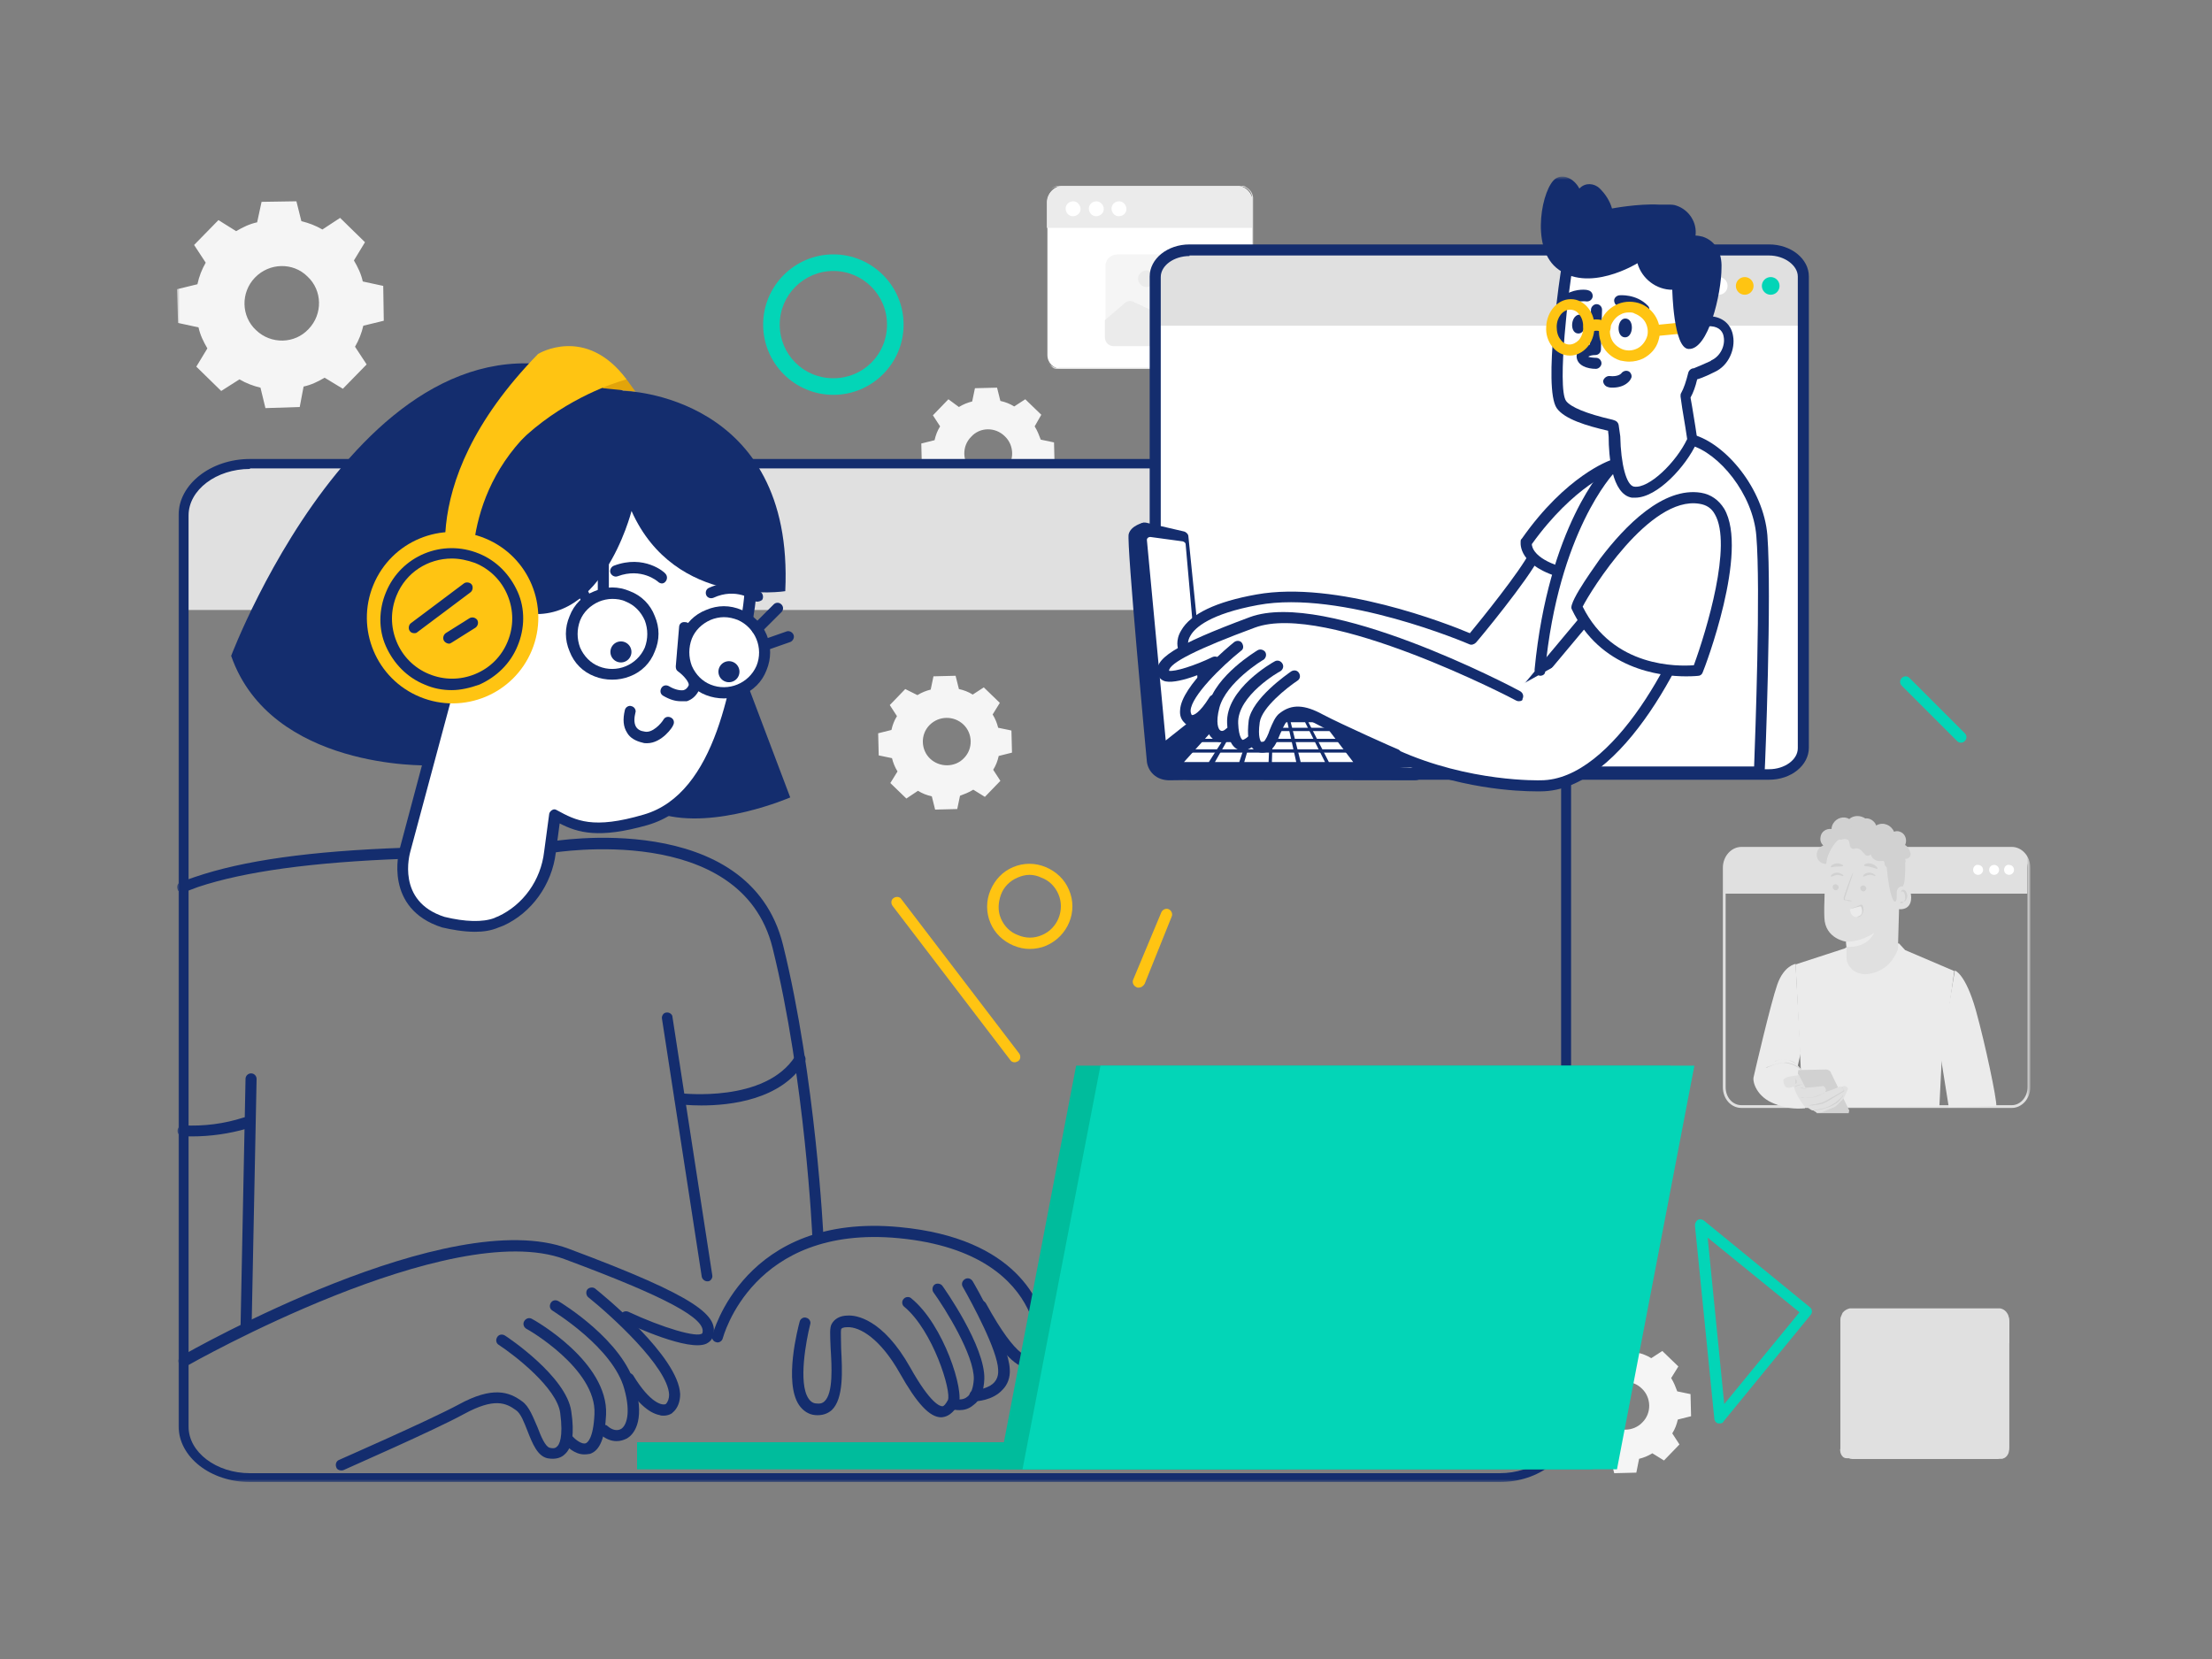 <svg viewBox="0 0 400 300" fill="none" xmlns="http://www.w3.org/2000/svg"><rect x="0" y="0" width="400" height="300" fill="#808080" stroke="none"/><mask id="a" style="mask-type:alpha" maskUnits="userSpaceOnUse" x="32" y="32" width="336" height="236"><path d="M367.1 32H32v236h335.1V32Z" fill="#fff"/></mask><g mask="url(#a)"><path fill-rule="evenodd" clip-rule="evenodd" d="m180.3 70.1-4 .1-.5 2.4c-.8.2-1.6.5-2.4 1l-1.9-1.4-2.8 2.9 1.3 2c-.5.8-.8 1.6-1 2.5l-2.4.6.1 4.1 2.4.5c.2.8.5 1.6 1 2.4l-1.3 2.1 2.9 2.8 2-1.3c.8.5 1.6.8 2.5 1l.6 2.4 4-.1.5-2.4c.8-.2 1.6-.5 2.4-1l2.1 1.3 2.8-2.9-1.3-2c.5-.8.8-1.6 1-2.5l2.4-.6-.1-4-2.4-.5c-.3-.8-.6-1.6-1.1-2.4l1.2-2.1-2.9-2.8-2 1.3c-.8-.5-1.6-.8-2.5-1l-.6-2.4Zm-4.596 14.997c1.7 1.7 4.5 1.6 6.1-.1 1.7-1.7 1.6-4.5-.1-6.1-1.7-1.7-4.5-1.7-6.1.1-1.7 1.7-1.6 4.5.1 6.1ZM163.7 124.6l-2.8 2.9 1.3 2c-.5.8-.8 1.6-1 2.5l-2.4.6.1 4 2.4.5c.2.8.5 1.6 1 2.4l-1.3 2.1 2.9 2.8 2.1-1.4c.8.5 1.6.8 2.5 1l.6 2.4 4-.1.5-2.4c.8-.3 1.6-.6 2.4-1.1l2.1 1.3 2.8-2.9-1.3-2c.5-.8.8-1.6 1-2.5l2.4-.6-.1-4-2.4-.5c-.2-.8-.5-1.6-1-2.4l1.3-2.1-2.9-2.8-2 1.3c-.8-.5-1.6-.8-2.5-1l-.6-2.4-4 .1-.5 2.4c-.8.2-1.6.5-2.4 1l-2.2-1.1Zm4.504 12.602c1.7 1.6 4.5 1.6 6.1-.1 1.7-1.7 1.6-4.5-.1-6.1-1.7-1.6-4.4-1.6-6.1.1-1.7 1.7-1.6 4.5.1 6.1ZM281.8 256.5l2.4.5c.2.8.5 1.6 1 2.4l-1.3 2.1 2.9 2.8 2-1.3c.8.5 1.6.8 2.5 1l.6 2.4 4-.1.5-2.5c.8-.2 1.6-.5 2.4-1l2.1 1.3 2.8-2.9-1.3-2c.5-.8.8-1.6 1-2.5l2.4-.6-.1-4-2.4-.5c-.3-.8-.6-1.6-1.1-2.4l1.3-2.1-2.9-2.8-2 1.3c-.8-.5-1.6-.8-2.5-1l-.6-2.4-4 .1-.5 2.4c-.8.3-1.6.6-2.4 1.1l-2-1.3-2.8 2.9 1.3 2c-.5.8-.8 1.6-1 2.5l-2.4.6.1 4Zm9.104.804c1.7 1.7 4.5 1.6 6.1-.1 1.7-1.7 1.6-4.5-.1-6.1-1.7-1.7-4.5-1.6-6.1.1-1.7 1.7-1.6 4.5.1 6.1ZM65.7 58.9l3.7-.9-.1-6.3-3.7-.8c-.3-1.4-.9-2.6-1.6-3.8l2-3.3-4.5-4.4-3.2 2.1c-1.2-.7-2.5-1.2-3.8-1.5l-.9-3.6-6.3.1-.8 3.7c-1.4.3-2.6.9-3.8 1.6l-3.2-2-4.4 4.5 2.1 3.2c-.7 1.2-1.2 2.5-1.5 3.9l-3.7.9.2 6.1 3.7.8c.3 1.4.9 2.6 1.6 3.8l-2 3.3 4.5 4.4 3.3-2.1c1.2.7 2.5 1.2 3.8 1.5l.9 3.7 6.2-.2.7-3.7c1.4-.3 2.6-.9 3.8-1.6l3.3 2 4.3-4.4-2.1-3.2c.7-1.2 1.2-2.5 1.5-3.8Zm-19.4.8c2.7 2.6 7 2.5 9.5-.2 2.6-2.7 2.5-7-.2-9.5-2.6-2.6-6.9-2.5-9.5.2-2.6 2.7-2.5 7 .2 9.5Z" fill="#F5F5F5"/><path fill-rule="evenodd" clip-rule="evenodd" d="M333 239v22.8c0 1.1.9 2 2 2h26.3c1.1 0 2-.9 2-2V239c0-1.3-1-2.3-2.3-2.3h-25.7c-1.2 0-2.3 1-2.3 2.3Z" fill="#fff"/><path fill-rule="evenodd" clip-rule="evenodd" d="M333 239v3.9h30.3V239c0-1.3-1-2.3-2.3-2.3h-25.7c-1.2 0-2.3 1-2.3 2.3Z" fill="#EBEBEB"/><path fill-rule="evenodd" clip-rule="evenodd" d="M336.9 239c-.6 0-1.1.5-1.1 1.1 0 .6.5 1.1 1.1 1.1.6 0 1.1-.5 1.1-1.1 0-.6-.5-1.1-1.1-1.1ZM340.3 239c-.6 0-1.1.5-1.1 1.1 0 .6.5 1.1 1.1 1.1.6 0 1.1-.5 1.1-1.1 0-.6-.5-1.1-1.1-1.1ZM343.7 239c-.6 0-1.1.5-1.1 1.1 0 .6.5 1.1 1.1 1.1.6 0 1.1-.5 1.1-1.1 0-.6-.5-1.1-1.1-1.1Z" fill="#fff"/><path fill-rule="evenodd" clip-rule="evenodd" d="M338.6 248.299v10.1c0 1.3 1.1 2.4 2.4 2.4h14.4c1.3 0 2.4-1.1 2.4-2.4v-10.1c0-1.3-1.1-2.4-2.4-2.4H341c-1.3 0-2.4 1-2.4 2.4Z" fill="#EBEBEB"/><path fill-rule="evenodd" clip-rule="evenodd" d="M347.1 250.2c-.1-.1-.3-.1-.4-.1-.4 0-.7.3-.7.7v4.4c0 .2 0 .3.1.4.2.4.7.5 1 .3l2-1.1 2-1.1.3-.3c.2-.4 0-.8-.3-1l-2-1.1-2-1.1Z" fill="#fff"/><path fill-rule="evenodd" clip-rule="evenodd" d="M332.795 262v-23.2c0-.2 0-.5.1-.7.1-.2.2-.5.3-.7.3-.4.8-.7 1.3-.8h27.2c.6.1 1.1.5 1.4 1.1.04.06.06.13.08.19.03.14.06.27.12.41-.03-.07-.02-.035-.007 0l.007.02v23.88c0 .5-.2.9-.5 1.2-.2.2-.4.3-.7.4h-.3l-.19-.1h-27.51c-.2 0-.4 0-.6-.1-.4-.2-.6-.6-.7-1 0-.067-.011-.134-.022-.2-.022-.134-.044-.267.022-.4Zm30.5-23.7c0-.075.02-.048.03-.015.01.032.01.07-.03.015Zm0 .02c.01.024.016.036 0-.02v.02Z" fill="#E0E0E0"/><path fill-rule="evenodd" clip-rule="evenodd" d="M189.405 36.6c-.1-1.6 1.3-3 2.9-3h31.2c1.7 0 3 1.3 3 3v27.6c0 1.4-1.1 2.5-2.5 2.5h-32.1c-1.4 0-2.5-1.1-2.5-2.5V36.6Z" fill="#fff"/><path fill-rule="evenodd" clip-rule="evenodd" d="M189.3 41.2v-4.6c0-1.6 1.4-3 3-3h31.2c1.7 0 3 1.3 3 3v4.6h-37.2Z" fill="#EBEBEB"/><path fill-rule="evenodd" clip-rule="evenodd" d="M194.1 36.4c-.8 0-1.4.6-1.4 1.3 0 .8.6 1.4 1.3 1.4.8 0 1.4-.6 1.4-1.3 0-.7-.6-1.4-1.3-1.4ZM198.3 36.4c-.8 0-1.4.6-1.4 1.3 0 .8.6 1.4 1.3 1.4.8 0 1.4-.6 1.4-1.3 0-.7-.6-1.4-1.3-1.4ZM202.4 36.4c-.8 0-1.4.6-1.4 1.3 0 .8.6 1.4 1.3 1.4.8 0 1.4-.6 1.4-1.3 0-.7-.6-1.4-1.3-1.4Z" fill="#fff"/><path fill-rule="evenodd" clip-rule="evenodd" d="M225 66.8h-.1c.9-.2 1.6-1 1.5-1.9V35.6c-.1-1-.9-1.7-1.8-1.9-.064 0-.137-.01-.214-.02-.166-.024-.35-.049-.486.02h-32.7c-.49.08-.91.3-1.21.59.36-.38.8-.6 1.31-.69h33.4c.2 0 .5.1.7.3.7.4 1.1 1 1.2 1.8v29.1c0 1-.7 1.8-1.6 2Zm-35.24-.95c-.11-.13-.2-.28-.27-.45.08.16.17.31.27.45Zm34.77.93-.23-.08H191c-.2 0-.5-.1-.7-.3-.21-.16-.39-.34-.54-.55.12.15.27.27.44.35l.6.3c.063 0 .136.01.213.02.167.023.35.048.487-.02h32.6c.23.17.36.24.43.28Zm0 0 .07.02s-.02 0-.07-.02Z" fill="#E0E0E0"/><path fill-rule="evenodd" clip-rule="evenodd" d="M199.903 48.3v12c0 1.2 1 2.2 2.2 2.2h12.1c1.2 0 2.2-1 2.2-2.2V48.2c0-1.2-1-2.2-2.2-2.2h-12.1c-1.3 0-2.3 1-2.2 2.3Z" fill="#F5F5F5"/><path fill-rule="evenodd" clip-rule="evenodd" d="M199.8 57.9V61c0 .9.7 1.6 1.6 1.6h13.3c.9 0 1.6-.7 1.6-1.6v-5l-3.8-3.6c-.4-.4-1.1-.4-1.5.1l-3 3.5-3-1.4c-.5-.3-1.2-.2-1.6.2l-3.6 3.1ZM207.3 48.9c-.8 0-1.5.7-1.5 1.5s.7 1.5 1.5 1.5 1.5-.7 1.5-1.5-.7-1.5-1.5-1.5Z" fill="#EBEBEB"/><path d="M363.8 200.1c1.7 0 3.1-1.6 3.1-3.5v-39.7c0-1.9-1.4-3.5-3.1-3.5h-48.9c-1.7 0-3.1 1.6-3.1 3.5v39.7c0 2 1.4 3.5 3.1 3.5h48.9Z" stroke="#E0E0E0" stroke-width=".5"/><path fill-rule="evenodd" clip-rule="evenodd" d="M366.6 156.2c0-1.6-1.3-2.8-2.8-2.8H315c-1.8 0-3.3 1.5-3.3 3.3v4.9h54.9v-5.4Z" fill="#E0E0E0"/><path fill-rule="evenodd" clip-rule="evenodd" d="M363.3 158.197c.5 0 .9-.4.9-.9s-.4-.9-.9-.9c-.5-.1-.9.4-.9.9s.4.9.9.9ZM360.6 156.4c-.5 0-.9.4-.9.9s.4.9.9.9.9-.4.9-.9-.4-.9-.9-.9ZM357.7 158.204c.5 0 .9-.4.9-.9s-.4-.9-.9-.9c-.4-.1-.9.3-.9.9 0 .5.4.9.9.9Z" fill="#fff"/><path fill-rule="evenodd" clip-rule="evenodd" d="m324.7 174.4 1 20.1s0 5.4-.1 5.7l25.1-.1.4-8 2.3-16.5-8.9-3.8-1.1-1.2-8.4-.1-1.4 1-8.9 2.9Z" fill="#EBEBEB"/><path fill-rule="evenodd" clip-rule="evenodd" d="M321.401 178c-1.2 3.4-4.1 15.9-4.3 16.8-.2.9.6 3.6 3.8 4.8 1.7.7 3.6 1 5.5.8v-6.3l-1.3-1.4.5-2.2-.9-16.2s-2.1.3-3.3 3.7Z" fill="#EBEBEB"/><path fill-rule="evenodd" clip-rule="evenodd" d="M322.5 192.205c.3-.1.6-.1.9 0 1 .2 1.9.7 2.6 1.5.2.3.3.5.4.8-.2-.3-.3-.61-.5-.81a5.1 5.1 0 0 0-2.6-1.4c-.263-.088-.527-.09-.8-.09Zm3.9 2.3c0 .1.1.19.1.3v-.1c0-.1 0-.1-.1-.2Zm-7-1.5c.2-.1.5-.2.9-.31.4-.19.9-.3 1.3-.4.3 0 .5-.1.8-.1.03 0 .06 0 .08.01-.29 0-.49.1-.78.1-.5.1-.9.2-1.3.4-.3.1-.6.2-.9.4a.35.35 0 0 0-.25-.04c.04-.01.09-.03.15-.06Zm-.227.082c.023-.007.048-.015.077-.022-.033.013-.058.018-.077.022Zm0 0-.023.008c.007-.003.014-.006.023-.008ZM321.6 191.695c.26-.05.54-.07.83-.07-.27 0-.54.03-.83.07Zm-.26.07c.08-.04.15-.07.26-.07-.09.03-.18.05-.26.07Zm0 0c-.07.04-.15.09-.24.13h-.2s.18-.05.44-.13Zm1.96-.07c-.29-.04-.59-.07-.87-.07.28 0 .56.02.87.07Zm1.5.7c-.5-.3-1-.6-1.5-.7.6.1 1.1.3 1.5.7Zm.4.4a7.33 7.33 0 0 1-.4-.4l.4.4Zm0 0s.1.01.1.1c0 0-.04-.03-.1-.1Z" fill="#D1D1D1"/><path fill-rule="evenodd" clip-rule="evenodd" d="m325.1 194.1 3.4 7.2h5.8l.1-.5-3.4-7c-.1-.2-.5-.4-.8-.4l-5 .1-.1.6Z" fill="#D1D1D1"/><path fill-rule="evenodd" clip-rule="evenodd" d="M329.497 196.4c-.4.1-3 .3-3 .3l-1-1.9-.2-.4c-.192.048-.458.084-.75.124-.93.127-2.126.291-2.05.976.1.8.4 1.3 1.1 1.2.38-.09.67-.19.96-.28-.08.05-.13.27.04.78.4.9.9 1.8 1.5 2.6.3.4.4.4.6.4.2 0 .8.6 1.1.6h.1c.6.5 1.3.5 1.9.2 1.1-.5 2-.8 2.1-.9.1-.1 1.3-1.2 1.5-1.5.3-.6.6-1.2.8-1.8-.1 0-.1-.1-.1-.1-.3-.4-.8-.4-1.1-.1 0 0-.2-.3-.8.1-.7.3-1.5.6-2.2.8.1-.1.2-.3.2-.5l-.028-.056c-.107-.223-.306-.636-.672-.544Z" fill="#E0E0E0"/><path fill-rule="evenodd" clip-rule="evenodd" d="M329.4 197.9c-1 .5-2 .7-3.1.6.56 0 1.03-.01 1.5-.1.5-.1 1-.3 1.5-.5l.6-.3s0 .1-.1.1-.3.1-.4.2Zm-3.1.6c-.2-.1-.3-.1-.5-.1h-.2s.3.1.6.1h.1ZM326.8 196.799h-.6c-.3-.1-.6-.2-.6-.1.4.2.8.2 1.2.1ZM325.2 196.3c.5-.2.9-.2.9-.2-.3 0-.6 0-.9.1-.3.1-.6.2-.9.4 0 0 .4-.1.9-.3ZM324.7 195.5v.4c0 .1-.1.1-.1.1h.1l.1-.1c.1-.1.1-.3.1-.5-.2-.1-.2-.3-.3-.5 0 0 .1.3.1.6ZM330.8 198.7c1.1-.6 2-1.1 2.6-1.5 0-.2-.1-.4-.3-.5-.1 0-.1-.1-.2-.1h.1c.1 0 .2.1.2.1.1.2.3.4.3.6-.6.4-1.6 1-2.6 1.6-.2.1-.5.3-.7.4-.2.1-.5.2-.7.3-.4.1-.8.2-1.2.2-.4.1-.7.1-.9.1h-.3l.3-.1c.2 0 .4-.1.8-.1l1.2-.3c.3-.1.5-.2.7-.3.2-.1.5-.3.7-.4ZM333.1 198.3l-.5.5c-.2.2-.5.4-.7.6-.3.2-.7.4-1 .6-.7.3-1.4.5-2.1.6l-.7.1-.1.1h.2c.2 0 .4-.1.7-.1.7-.1 1.4-.4 2.1-.6.4-.2.7-.4 1.1-.6.3-.2.5-.4.7-.7.2-.2.3-.4.4-.5.1-.1.1-.1.1-.2-.1 0-.1.1-.2.2Z" fill="#D1D1D1"/><path fill-rule="evenodd" clip-rule="evenodd" d="M361 200c.1-1.2-2-11.2-3.7-17.3-1.9-6.7-3.8-7.2-3.8-7.2l-2.6 15.3 1.5 9.4 8.6-.2Z" fill="#EBEBEB"/><path fill-rule="evenodd" clip-rule="evenodd" d="M329.703 152.902c-.9.3-1.4 1.3-1.1 2.2.3.8 1 1.2 1.8 1.1l8.4-5.4c.5-.4.7-1.2.3-1.9-.4-.6-1.1-1-1.8-.9-.9-.6-2.1-.6-2.9.1-1-.6-2.3-.2-2.9.8-.2.3-.3.7-.3 1-1-.1-1.9.5-2 1.5-.1.6.1 1.1.5 1.5Z" fill="#D1D1D1"/><path fill-rule="evenodd" clip-rule="evenodd" d="M333.904 173.1c0 .9.4 1.6 1 2.2.8.7 2 1 3.1.8 2.8-.5 4.3-2.2 5.2-4.4l.4-14.2c.3-4-1.8-7.5-5.9-7.7h-.4c-3.8.1-6.9 3-7.1 6.8-.2 3.5-.4 7.3-.3 9.3.1 3.9 4 4.4 4 4.4v2.8Z" fill="#E0E0E0"/><path fill-rule="evenodd" clip-rule="evenodd" d="M333.9 171.2c3.9.3 5-2.5 5-2.5-1.5 1-3.3 1.6-5.1 1.6l.1.9Z" fill="#EBEBEB"/><path fill-rule="evenodd" clip-rule="evenodd" d="M331.9 161c.3 0 .5-.2.6-.5 0-.3-.2-.5-.5-.6-.4 0-.6.2-.6.5s.2.5.5.6ZM332.201 158.2c.6 0 1 .3 1.1.2.1-.1 0-.2-.2-.3-.3-.2-.6-.3-.9-.3-.3 0-.6.1-.9.3-.2.2-.3.3-.2.4.1.1.5-.2 1.1-.3ZM336.9 161.2c.3 0 .5-.2.6-.5 0-.3-.2-.5-.5-.6-.3 0-.6.2-.6.5s.2.5.5.6ZM338 158.2c.6-.1 1 .3 1.1.2.1-.1 0-.2-.2-.3-.3-.2-.6-.3-.9-.3-.3 0-.6.1-.9.3-.1.2-.2.3-.2.4.1.1.5-.2 1.1-.3ZM333.4 162.6c0 .1.1.2.3.2h.3c.2.2.5.2.9.1-.3-.1-.6-.1-1-.2-.2 0-.3 0-.3-.1 0-.2 0-.3.1-.5.1-.4.3-.8.4-1.2.6-1.7 1-3 1-3.1-.1 0-.6 1.3-1.2 3l-.4 1.2c-.1.2-.1.4-.1.6ZM338.304 156.795c.6.1 1.1.41 1.2.3 0-.09 0-.2-.2-.4s-.5-.4-.9-.5c-.3-.1-.6-.1-1 0-.2.1-.4.21-.3.31 0 .2.6.09 1.2.29ZM332.199 156.696c.5 0 1 0 1.1-.1 0-.1 0-.2-.3-.3-.6-.3-1.3-.2-1.8.2-.1.1-.2.2-.1.3.1.1.6-.1 1.1-.1Z" fill="#D1D1D1"/><path fill-rule="evenodd" clip-rule="evenodd" d="M344.402 159.295c.2-2 .2-4.4-.3-5.8-.4-1.2-1.1-2-2.3-2.9-1.9-1.4-4.6-1.4-6.3-1.2-1.7.2-5.2 2.3-5 5.4 0 0 1-2.5 2.1-3 1.4-.7 2.1.8 3.4.4 1.4-.4 2.7-1.1 4.1-.1 1.5 1.1.8 1.9 1 3.7.5 7 1.8 9 2.1 5.7 0-.4 1-.7 1.2-2.2Z" fill="#D1D1D1"/><path fill-rule="evenodd" clip-rule="evenodd" d="M342.9 164.297c0 .1 2.7.7 2.7-2 0-1.5-.8-1.9-1.5-2-.6-.1-1.1.4-1.1 1 0 1.1-.1 2.9-.1 3Z" fill="#E0E0E0"/><path fill-rule="evenodd" clip-rule="evenodd" d="M343.801 161.4s-.1 0 0-.2c0-.1.1-.1.1-.2.1-.1.2-.1.3-.1.2 0 .4.2.5.4.1.2.2.5.2.7 0 .48-.28.96-.66 1.09.2-.22.33-.5.26-.79 0-.2 0-.5-.1-.7 0-.2-.2-.3-.3-.4-.1 0-.2 0-.3.1v.1Zm-.2 1.81c.01 0 .04.03.1.09h.3c.08-.06.17-.13.24-.21-.01 0-.03.01-.04.01-.1 0-.3 0-.4-.1-.09.13-.15.18-.2.21Zm0 0c-.05.02-.06-.01 0-.01v.01ZM335.1 153.501c.2 0 .4-.1.6-.1.4 0 .7.2.9.4.2.3.5.5.7.8.3.2.7.2 1-.1.2.8 1 1.3 1.8 1.2.2 0 .5-.1.6.1.1.2.1.4.1.5.1.4.5.7 1 .6.4-.1.8-.2 1.1-.5.3.3.8.4 1.2.2.4-.3.6-.8.4-1.3.5.1 1.1-.4 1-1-.2-.7-.5-1.2-1-1.5.4-.8.1-1.9-.7-2.3-.4-.2-.8-.3-1.3-.1-.5-1.2-1.9-1.8-3.1-1.2-.3.1-.5.3-.7.5-.7-1.1-2.1-1.5-3.2-.8-.5.3-.9.8-1.1 1.4-.8-.3-1.6 0-2 .7-.1.1-.1.3-.1.5.1.3.5.4.8.3.3-.1.6-.1 1 0 .3.2.3.6.4.9 0 .3.2.8.6.8Z" fill="#D1D1D1"/><path fill-rule="evenodd" clip-rule="evenodd" d="M336.3 165.7c-.4.2-.8.2-1.1 0-.5-.3-.6-.8-.7-1.3.7-.3 1.4-.6 2.1-.7.2.4.3.8.3 1.1-.1.4-.3.7-.6.9Z" fill="#EBEBEB"/><path fill-rule="evenodd" clip-rule="evenodd" d="M336.3 165.6c-.2.1-.5.2-.7.2h.2c.2.1.4 0 .6-.1.2-.2.4-.4.5-.7.1-.3.1-.7 0-1 0-.1-.1-.2-.1-.3 0-.1-.1-.1-.2-.1h-.1l-.5.2-.8.3c-.2.1-.5.2-.7.3.2-.1.5-.1.7-.2l.8-.2.4-.1h.1c0 .1.1.1.1.2.1.3.2.6.1.9 0 .2-.2.5-.4.6Z" fill="#D1D1D1"/><path fill-rule="evenodd" clip-rule="evenodd" d="m254.198 101.2-.1-4c-1.9-.1-3.5-1.6-3.6-3.5-.1-2 1.5-3.7 3.5-3.8l-.1-4c-4.2.1-7.6 3.6-7.5 7.8.1 4.2 3.5 7.6 7.8 7.5Z" fill="#455A64"/><path fill-rule="evenodd" clip-rule="evenodd" d="M43.5 83.4C37.7 83.4 33 88.2 33 94v16.3h249.3V92.5c0-5-4-9.1-9-9.1H43.5Z" fill="#E0E0E0"/><path fill-rule="evenodd" clip-rule="evenodd" d="M271.8 93.4c-1.66 0-3 1.34-3 3s1.34 3 3 3 3-1.34 3-3-1.34-3-3-3Z" fill="#03D5B7"/><path fill-rule="evenodd" clip-rule="evenodd" d="M262.7 93.4c-1.66 0-3 1.34-3 3s1.34 3 3 3 3-1.34 3-3-1.34-3-3-3Z" fill="#FFC412"/><path fill-rule="evenodd" clip-rule="evenodd" d="M253.5 93.4c1.6 0 3 1.3 3 3 0 1.6-1.3 3-3 3-1.6 0-3-1.3-3-3s1.4-3 3-3Z" fill="#fff"/><path fill-rule="evenodd" clip-rule="evenodd" d="m206.997 177.898 4.9-12.2c.2-.5-.1-1.1-.6-1.3-.5-.2-1.1.1-1.3.6l-5.1 12.2c-.2.5.1 1.1.6 1.3.1.1.3.1.4.1.4 0 .8-.2 1.1-.7ZM189.2 171c3.9-1.7 5.8-6.2 4.1-10.1-.8-1.9-2.3-3.3-4.2-4.1-1.9-.8-4-.8-5.9 0-1.9.8-3.3 2.3-4.1 4.2-.8 1.9-.8 4 0 5.9.8 1.9 2.3 3.3 4.2 4.1 1 .4 1.9.6 2.9.6s2.1-.2 3-.6Zm-5.203-12.3c-1.4.6-2.5 1.7-3 3.1-.5 1.4-.6 2.9 0 4.3s1.7 2.5 3.1 3c1.4.6 2.9.6 4.3 0 2.9-1.2 4.2-4.6 3-7.4-.6-1.4-1.7-2.5-3.1-3-.6-.3-1.4-.5-2.1-.5-.8 0-1.5.2-2.2.5ZM184.095 191.896c.5-.3.5-1 .2-1.4l-21.3-27.9c-.3-.5-1-.5-1.4-.2-.5.3-.5 1-.2 1.4l21.3 27.9c.2.3.5.4.8.4.2 0 .4-.1.6-.2Z" fill="#FFC412"/><path fill-rule="evenodd" clip-rule="evenodd" d="M33.799 246.998c.5-.3 47.6-27 68.3-19.3 18.3 6.8 25.8 10.8 24.9 13.4-.8.9-7.2-1-13.4-3.9-.5-.2-1.1 0-1.3.5-.2.5 0 1.1.5 1.3 1.9.9 11.7 5.4 14.9 4 .8-.4 1.1-.9 1.2-1.3 1.2-3.7-2.5-7.1-26.1-15.9-21.6-8.1-68 18.3-70 19.4-.5.3-.7.9-.4 1.4.2.3.6.5.9.5.2 0 .4-.1.5-.1Z" fill="#142D6E"/><path fill-rule="evenodd" clip-rule="evenodd" d="M106.395 234.596c4 3.2 14.4 12.6 14.6 17.6 0 .7-.2 1.3-.6 1.7-.6.3-2.8-.1-5.9-5.2-.3-.4-.9-.6-1.4-.3-.4.3-.6.9-.3 1.4 2.2 3.6 4.4 5.7 6.5 6.1.2.1.5.1.7.1.9 0 1.5-.4 1.6-.5 0-.1.1-.1.1-.1.9-.8 1.3-2 1.3-3.3-.3-6.8-13.9-17.9-15.4-19.1-.4-.3-1.1-.2-1.4.2-.3.4-.2 1.1.2 1.4Z" fill="#142D6E"/><path fill-rule="evenodd" clip-rule="evenodd" d="M112.301 258.401c-.7.4-1.6.2-2.4-.5-.4-.4-1-.3-1.4.1-.4.4-.3 1 .1 1.4.9.8 1.9 1.2 2.9 1.2.7 0 1.3-.2 1.9-.5 1-.6 3.3-2.8 1.5-9.4-2.2-8.3-13.4-15.1-13.9-15.4-.5-.3-1.1-.2-1.4.3-.3.5-.2 1.1.3 1.4.1.1 11 6.7 13 14.2 1.2 4.3.4 6.6-.6 7.2Z" fill="#142D6E"/><path fill-rule="evenodd" clip-rule="evenodd" d="M106.699 262.899c1.8-.6 2.7-2.9 2.9-7.1.4-9.5-12.8-17-13.4-17.3-.5-.3-1.1-.1-1.4.4-.3.5-.1 1.1.4 1.4.1 0 12.7 7.2 12.3 15.4-.2 4.5-1.3 5.2-1.6 5.3-.6.2-1.7-.5-2.4-1.3-.4-.4-1-.5-1.4-.1-.4.4-.5 1-.1 1.4.4.5 1.9 2 3.6 2 .3 0 .6 0 1.1-.1Z" fill="#142D6E"/><path fill-rule="evenodd" clip-rule="evenodd" d="M100.703 261.601c-.2.2-.5.4-1.3.2s-1.6-2.1-2.2-3.7c-.8-1.8-1.5-3.8-2.8-4.7-2.3-1.7-5.3-2.8-11.5.6-5.4 2.9-21.4 9.9-21.6 10-.5.2-.7.8-.5 1.3.1.4.5.6.9.6.1 0 .3 0 .5-.1.6-.3 16.2-7.1 21.7-10.1s7.6-2 9.4-.7c.9.6 1.5 2.3 2.1 3.8.9 2.3 1.8 4.5 3.6 4.9 1.6.3 2.6-.2 3.1-.7 1.4-1.2 1.8-3.8 1.2-7.8-.9-6.3-11.5-13.4-12-13.7-.5-.3-1.1-.2-1.4.3-.3.5-.2 1.1.3 1.4 2.9 1.9 10.5 7.8 11.1 12.3.6 4.5-.2 5.8-.6 6.1ZM33.005 161.4c.1 0 .2 0 .4-.1l2.4-.9c8.4-2.8 20.7-4.5 37.3-5.1.6 0 1-.4 1-1s-.4-1-1-1c-17.1.6-29.1 2.3-37.9 5.3-.9.3-1.7.6-2.5.9-.6.2-.8.8-.6 1.3.1.4.49.6.9.6ZM45.5 239.9l.9-44.8c0-.5-.4-1-1-1-.5 0-1 .4-1 1l-.9 44.8c0 .5.4 1 1 1s1-.4 1-1Z" fill="#142D6E"/><path fill-rule="evenodd" clip-rule="evenodd" d="M44.6 204.098c.6-.2.9-.7.7-1.3-.2-.6-.8-.9-1.3-.7-3.4 1.1-7.1 1.6-10.9 1.4-.5 0-1 .4-1 1 0 .5.4 1 1 1h1.6c3.4 0 6.8-.5 9.9-1.4ZM148.904 223.702c0-.3-1.4-28.9-7.3-52.8-6.1-24.8-41.7-18.8-42.1-18.7-.5.1-.9.7-.8 1.2.1.5.7.9 1.2.8.3 0 34.1-5.7 39.8 17.2 5.9 23.8 7.2 52.1 7.2 52.4 0 .6.5 1 1 1 .6 0 1.1-.5 1-1.1Z" fill="#142D6E"/><path fill-rule="evenodd" clip-rule="evenodd" d="M128.004 231.704c.5 0 .9-.6.8-1.1l-7.2-46.7c0-.5-.6-.9-1.1-.8-.5 0-.9.6-.8 1.1l7.2 46.7c.1.4.5.8 1 .8h.1ZM162.697 221.901c-28.2-2.7-33.8 19.4-33.9 19.6-.2.5.2 1.1.7 1.2.5.2 1.1-.2 1.2-.7.1-.2 5.3-20.6 31.8-18.1 14.7 1.4 20.8 7.7 23.3 12.7 2.1 4.2 1.9 7.9 1.5 8.7-1 .4-3.3.8-9-9.6-.3-.5-.9-.7-1.4-.4-.5.3-.7.9-.4 1.4 4.7 8.6 7.6 10.8 9.9 10.8.7 0 1.3-.2 2-.5 1.5-.8 1.3-4.5.9-6.4-.9-5-5.4-16.7-26.6-18.7Z" fill="#142D6E"/><path fill-rule="evenodd" clip-rule="evenodd" d="M145.804 238.295c-.5-.2-1.1.2-1.2.7-.3 1.1-2.9 11-.1 15.1.7 1 1.7 1.7 2.9 1.8 1.2.1 2.2-.2 3-.9 2.2-2.1 1.9-7.2 1.7-11.2 0-1.3-.1-3 0-3.4 0-.2.4-.4 1.1-.4 2.3-.1 6 2.1 9.5 8.3 3.1 5.5 5.4 8 7.5 8 1.8-.1 2.6-1.7 3.1-2.2 1.2-2.5-2.7-14.6-8.5-19.3-.4-.4-1.1-.3-1.4.1-.4.4-.3 1.1.1 1.4 5.2 4.3 8.6 15.3 7.9 16.9-.4.7-.7 1.1-1 1.1-.4 0-2.1-.4-5.8-7-5-8.9-9.9-9.5-11.3-9.4-1.4 0-2.4.6-2.9 1.5-.4.7-.3 1.9-.2 4.4.2 3.2.5 8.1-1.1 9.6-.2.2-.6.5-1.4.4-.6 0-1.1-.3-1.5-.9-1.9-2.8-.4-10.6.3-13.4.2-.5-.2-1.1-.7-1.2Z" fill="#142D6E"/><path fill-rule="evenodd" clip-rule="evenodd" d="M170.396 232.496c-.3-.4-1-.5-1.4-.2-.4.3-.5 1-.2 1.4 2.1 2.9 7.4 11.4 7.3 15.7-.1 1.6-.5 2.7-1.2 3.2-.8.7-2 .4-2 .4-.5-.2-1.1.2-1.2.7-.1.5.2 1.1.7 1.2 0 0 .5.1 1.1.1.8 0 1.7-.2 2.5-.9 1.3-.9 1.9-2.5 2-4.7.2-5.9-7.3-16.5-7.6-16.9Z" fill="#142D6E"/><path fill-rule="evenodd" clip-rule="evenodd" d="M180.499 247.699c.1 1.4-.5 2.5-1.9 3.1-1.1.5-2.3.6-2.3.6-.6 0-1 .4-1 1s.5 1 1 1c.2 0 3.2-.1 5-2.1.9-.9 1.4-2.2 1.3-3.7-.2-4.7-6.4-15.4-6.7-15.9-.3-.5-.9-.7-1.4-.4-.5.3-.7.9-.4 1.4 1.7 3 6.3 11.5 6.4 15ZM145.5 192.101c.3-.5.2-1.1-.3-1.4-.5-.3-1.1-.2-1.4.3-5.4 8.5-20.5 6.7-20.7 6.7-.5 0-1 .4-1.1.9 0 .5.4 1 .9 1.1.2 0 1.7.2 3.9.2 5.3 0 14.4-1 18.7-7.8Z" fill="#142D6E"/><path fill-rule="evenodd" clip-rule="evenodd" d="M284.1 257.9V93.1c0-5.6-5.8-10.1-12.9-10.1h-226c-7.1 0-12.9 4.6-12.9 10.1v164.8c0 5.6 5.8 10.1 12.9 10.1h226c7.1 0 12.9-4.5 12.9-10.1ZM271.2 84.7h-226v.1c-6.1 0-11.1 3.8-11.1 8.4V258c0 4.6 5 8.4 11.1 8.4h226c6.1 0 11.1-3.8 11.1-8.4V93.1c0-4.6-5-8.4-11.1-8.4Z" fill="#142D6E"/><path fill-rule="evenodd" clip-rule="evenodd" d="M115.2 265.7h117.5v-4.9H115.2v4.9Z" fill="#00BC9C"/><path fill-rule="evenodd" clip-rule="evenodd" d="m288 265.7 14.1-73H194.6l-14 73H288Z" fill="#00BC9C"/><path fill-rule="evenodd" clip-rule="evenodd" d="m292.4 265.7 14-73H199l-14.1 73h107.5Z" fill="#03D5B7"/><path fill-rule="evenodd" clip-rule="evenodd" d="m81.397 122.795-8.2 30.9s-3 9.8 6.8 12.9c3.6.9 7.2 1.2 9.7.2.2-.1.5-.2.7-.3 4.9-2.2 8.2-7 8.9-12.4l.9-6.7c3.7 1.9 7 3.6 16.5.9 14.3-4.2 16.9-26 18.7-38.7 1.8-12.7-4.3-26-27.4-29-23.2-3-29.3 26.4-29.3 26.4-2.9.7-4.2 4.1-4.2 4.1-3.7 7.7 6.9 11.7 6.9 11.7Z" fill="#fff"/><path fill-rule="evenodd" clip-rule="evenodd" d="M90.204 167.699c.3-.1.5-.201.8-.301 5.1-2.3 8.8-7.399 9.5-13.199l.7-5.301c3.3 1.7 7.1 2.801 15.9.301 14.4-4.2 17.4-25.401 19.2-38.101l.2-1.3c1-7.1-.5-13.5-4.3-18.5-4.7-6.2-12.8-10.1-24-11.6-21.9-2.9-29.2 22.3-30.3 26.6-3 1-4.3 4.3-4.3 4.4-1 2.2-1.1 4.3-.3 6.3 1.4 3.5 5.3 5.6 7 6.4l-8 30c-.2.6-2.9 10.901 7.6 14.301 1.7.4 3.9.799 6 .799 1.5 0 2.9-.199 4.3-.799Zm-14.707-56.294c-.8 1.7-.9 3.3-.3 4.8 1.5 3.6 6.6 5.6 6.7 5.7.5.2.7.7.6 1.2l-8.3 30.9c-.1.4-2.6 9 6.2 11.8 3.7.9 6.9 1 9 .2.2-.1.4-.2.7-.3 4.5-2.1 7.7-6.5 8.3-11.7l.9-6.7c0-.3.2-.6.5-.8.3-.2.6-.2.9 0 3.5 1.9 6.5 3.5 15.7.8 13.2-3.8 16.1-24.3 17.8-36.5l.2-1.4c.9-6.6-.4-12.4-3.9-17-4.4-5.8-12-9.4-22.6-10.8-21.9-2.8-28.1 25.4-28.1 25.7-.1.4-.4.7-.8.7-2.3.5-3.5 3.4-3.5 3.4Z" fill="#142D6E"/><path fill-rule="evenodd" clip-rule="evenodd" d="M119.5 147.2c9.8 2.9 23.4-3 23.4-3l-9-23.8c-.99 20.4-14.14 26.78-14.4 26.8ZM112.7 70.702c-43.6-24.3-70.9 47.9-70.9 47.9 7.2 20.6 35.6 19.8 35.6 19.8l3.1-15.8c-11.4-8.7-5.3-13.1-1.4-14.6 1.4-.5 3.4-.1 3.4-.1.5 10.4 3.2 13.1 7 12.5 4.1-.6 3.4-10 3.4-10 15.6 4.7 21.3-18 21.3-18 7.9 17.7 27.8 14.5 27.8 14.5 1.7-35.5-29.1-36.3-29.3-36.2Z" fill="#142D6E"/><path fill-rule="evenodd" clip-rule="evenodd" d="M67.514 105.786c-3.263 7.913.509 16.975 8.423 20.237 7.914 3.262 16.975-.509 20.237-8.423 3.262-7.914-.509-16.975-8.423-20.237-7.914-3.263-16.975.509-20.237 8.423Z" fill="#FFC412"/><path fill-rule="evenodd" clip-rule="evenodd" d="M124.192 115.243a7.302 7.302 0 0 0 3.967 9.531 7.301 7.301 0 0 0 9.531-3.967 7.302 7.302 0 0 0-3.967-9.531 7.302 7.302 0 0 0-9.531 3.967Z" fill="#fff"/><path fill-rule="evenodd" clip-rule="evenodd" d="M134.105 125.705c2.09-.8 3.7-2.4 4.5-4.5 1.8-4.31-.2-9.11-4.5-10.91-2.11-.9-4.31-.9-6.41 0-2.09.8-3.7 2.41-4.5 4.5-.9 2.11-.9 4.31 0 6.41.8 2.1 2.41 3.7 4.5 4.5 1 .39 2.11.59 3.21.59 1.09 0 2.19-.2 3.2-.59ZM128.5 112.1c-1.6.7-2.8 1.9-3.4 3.4-.6 1.6-.6 3.3 0 4.9.7 1.6 1.9 2.8 3.4 3.4 3.2 1.3 6.9-.2 8.3-3.4 1.3-3.2-.2-6.9-3.4-8.3-.8-.3-1.6-.5-2.5-.5-.8 0-1.7.2-2.4.5Z" fill="#142D6E"/><path fill-rule="evenodd" clip-rule="evenodd" d="M130.253 120.386a1.899 1.899 0 1 0 3.127 2.159 1.899 1.899 0 0 0-.484-2.643 1.899 1.899 0 0 0-2.643.484ZM139.197 117.397l3.7-1.3c.5-.2.8-.8.6-1.3-.2-.5-.8-.8-1.3-.6l-3.7 1.3c-.5.2-.8.8-.6 1.3.1.4.5.7.9.7.1 0 .2-.1.4-.1ZM137.6 114.4l3.7-3.7c.4-.4.4-1 0-1.4-.4-.4-1-.4-1.4 0l-3.7 3.7c-.4.4-.4 1 0 1.4.2.2.4.3.7.3.3 0 .5-.1.7-.3Z" fill="#142D6E"/><path fill-rule="evenodd" clip-rule="evenodd" d="M103.969 111.85a7.302 7.302 0 0 0 3.967 9.531 7.302 7.302 0 0 0 9.531-3.967 7.302 7.302 0 0 0-3.967-9.531 7.302 7.302 0 0 0-9.531 3.967Z" fill="#fff"/><path fill-rule="evenodd" clip-rule="evenodd" d="M107.505 122.305c1 .4 2.1.6 3.2.6s2.2-.2 3.2-.6c2.1-.8 3.7-2.4 4.5-4.5.9-2.1.9-4.3 0-6.4-.8-2.1-2.4-3.7-4.5-4.5-2.1-.9-4.3-.9-6.4 0-2.1.8-3.7 2.4-4.5 4.5-.9 2.1-.9 4.3 0 6.4.8 2.1 2.4 3.7 4.5 4.5Zm.795-13.505c-1.6.7-2.8 1.9-3.4 3.4-.6 1.6-.6 3.3 0 4.9.7 1.6 1.9 2.8 3.4 3.4 3.2 1.3 6.9-.2 8.3-3.4.6-1.6.6-3.3 0-4.9-.7-1.6-1.9-2.8-3.4-3.4-.8-.4-1.7-.5-2.5-.5s-1.7.2-2.4.5Z" fill="#142D6E"/><path fill-rule="evenodd" clip-rule="evenodd" d="M110.721 116.81a1.899 1.899 0 0 0 .484 2.643 1.899 1.899 0 1 0 2.159-3.127 1.9 1.9 0 0 0-2.643.484ZM106.201 108.702c.4-.2.6-.8.4-1.3l-1.8-3.5c-.2-.4-.8-.6-1.3-.4-.4.2-.6.8-.4 1.3l1.8 3.5c.2.4.5.6.9.6.2 0 .3 0 .4-.2ZM110.1 107.3v-5.2c0-.5-.4-1-1-1s-1 .4-1 1v5.2c0 .5.4 1 1 1 .5 0 1-.4 1-1Z" fill="#142D6E"/><path fill-rule="evenodd" clip-rule="evenodd" d="M120.5 124.9c2.2 1.3 4 1.2 4.9-.5.9-1.7-2.2-3.9-2.2-3.9l.6-7.1-3.3 11.5Z" fill="#fff"/><path fill-rule="evenodd" clip-rule="evenodd" d="M123.601 124.805c-.6.1-1.6-.1-2.6-.7-.5-.3-1.1-.2-1.4.3-.3.5-.2 1.1.3 1.4 1.2.7 2.2 1 3.2 1h1.1c.9-.3 1.6-.9 2.1-1.8 1-1.9-1-4-2-4.8l.5-6.6c.1-.6-.3-1.1-.9-1.1-.6-.1-1.1.3-1.1.9l-.6 7.1c0 .4.1.7.4.9 1 .7 2.2 2.1 1.9 2.6-.2.4-.5.7-.9.8ZM120.397 105.104c.3-.4.3-1-.1-1.4-.1-.2-3.8-3.5-9.3-1.4-.5.2-.8.8-.6 1.3.2.5.8.8 1.3.6 4.3-1.6 7.2.9 7.3 1 .2.2.5.3.7.3.2 0 .5-.1.7-.4ZM137.803 108.501c.3-.4.2-1.1-.2-1.4-.2-.1-4.1-3.2-9.4-.8-.5.2-.7.8-.5 1.3.2.5.8.7 1.3.5 4.1-1.9 7.2.4 7.3.5.2.1.4.2.6.2.3 0 .6-.1.9-.3ZM113.396 132.498c.5.9 1.5 1.5 2.8 1.8.3.1.5.1.8.1 2.7 0 4.7-3 4.7-3.2.3-.5.2-1.1-.3-1.4-.5-.3-1.1-.2-1.4.3-.4.7-2 2.5-3.4 2.2-.8-.1-1.3-.4-1.6-.9-.4-.7-.3-1.7-.1-2.5.2-.5-.2-1.1-.7-1.2-.5-.2-1.1.2-1.2.7-.4 1.7-.3 3 .4 4.1Z" fill="#142D6E"/><path fill-rule="evenodd" clip-rule="evenodd" d="m113.3 68.6-4.3-.7v2.3l5.9.6-1.6-2.2Z" fill="#E2A40A"/><path fill-rule="evenodd" clip-rule="evenodd" d="M97.303 64.003c-24 24.6-15.3 43.3-15.3 43.3 1.2-31.1 31.3-38.7 31.3-38.7-7.4-9.9-16-4.6-16-4.6Z" fill="#FFC412"/><path fill-rule="evenodd" clip-rule="evenodd" d="M95.4 78.4s-5 .6-5.3 1c-.3.4-9.2 21-9.2 21l-.9 8.9 5.8-1.3s-3.4-16.5 9.6-29.6Z" fill="#FFC412"/><path fill-rule="evenodd" clip-rule="evenodd" d="M86.697 123.796c3.1-1.4 5.6-3.8 6.9-7 1.3-3.1 1.4-6.7 0-9.8-1.4-3.1-3.8-5.6-7-6.9-6.6-2.7-14.1.4-16.8 7-1.3 3.1-1.4 6.7 0 9.8 1.4 3.1 3.8 5.6 7 6.9 1.6.7 3.2 1 4.9 1 1.6 0 3.3-.4 5-1ZM71.705 107.7c-1.1 2.7-1.1 5.6 0 8.3 1.1 2.7 3.2 4.8 5.9 5.9 2.7 1.1 5.6 1.1 8.3 0 2.7-1.1 4.8-3.2 5.9-5.9 1.1-2.7 1.1-5.6 0-8.3-1.1-2.7-3.2-4.8-5.9-5.9-1.41-.5-2.8-.8-4.2-.8-4.3 0-8.3 2.5-10 6.7Z" fill="#142D6E"/><path fill-rule="evenodd" clip-rule="evenodd" d="m75.495 114.296 9.6-7.2c.4-.3.5-1 .2-1.4-.3-.4-1-.5-1.4-.2l-9.6 7.2c-.4.3-.5 1-.2 1.4.2.3.5.4.8.4.2 0 .4 0 .6-.2ZM81.695 116.195l4.3-2.7c.4-.3.6-.9.3-1.4-.3-.4-.9-.6-1.4-.3l-4.3 2.7c-.4.3-.6.9-.3 1.4.2.3.6.5.9.5.2 0 .3-.1.5-.2Z" fill="#142D6E"/><path fill-rule="evenodd" clip-rule="evenodd" d="M163.4 58.7c0-7-5.7-12.7-12.7-12.7-7 0-12.7 5.7-12.7 12.7 0 7 5.7 12.7 12.7 12.7 7 0 12.7-5.7 12.7-12.7Zm-22.4 0c0 5.4 4.3 9.7 9.7 9.7 5.4 0 9.7-4.3 9.7-9.7 0-5.4-4.4-9.7-9.7-9.7-5.3 0-9.7 4.3-9.7 9.7ZM355.3 134c.4-.4.4-1 0-1.4l-10-10c-.4-.4-1-.4-1.4 0-.4.4-.4 1 0 1.4l10 10c.2.2.4.3.7.3.3 0 .5-.1.7-.3ZM311.7 257.001l15.7-19.2c.4-.4.3-1.1-.1-1.4l-19.2-15.7c-.3-.2-.7-.3-1.1-.1-.3.2-.5.6-.5 1l3.5 34.9c0 .4.3.8.7.9h.3c.3 0 .6-.1.7-.4Zm.1-3.101 13.6-16.6-16.6-13.5 3 30.1Z" fill="#03D5B7"/><path fill-rule="evenodd" clip-rule="evenodd" d="M326.2 134.3V57.6H208.9v76.8c0 3.2 2.6 5.9 5.9 5.9h105.4c3.3 0 6-2.7 6-6Z" fill="#fff"/><path fill-rule="evenodd" clip-rule="evenodd" d="M214.3 45c-3 0-5.5 2.4-5.5 5.5v8.4h116.8v-9.2c.1-2.6-2-4.7-4.6-4.7H214.3Z" fill="#E0E0E0"/><path fill-rule="evenodd" clip-rule="evenodd" d="M320.2 50.1c-.88 0-1.6.72-1.6 1.6 0 .88.72 1.6 1.6 1.6.88 0 1.6-.72 1.6-1.6 0-.88-.72-1.6-1.6-1.6Z" fill="#03D5B7"/><path fill-rule="evenodd" clip-rule="evenodd" d="M315.5 50.1c-.88 0-1.6.72-1.6 1.6 0 .88.72 1.6 1.6 1.6.88 0 1.6-.72 1.6-1.6 0-.88-.72-1.6-1.6-1.6Z" fill="#FFC412"/><path fill-rule="evenodd" clip-rule="evenodd" d="M310.8 50.1c.9 0 1.6.7 1.6 1.6 0 .9-.7 1.6-1.6 1.6-.9 0-1.6-.7-1.6-1.6 0-.8.7-1.5 1.6-1.6Z" fill="#fff"/><path fill-rule="evenodd" clip-rule="evenodd" d="M327.1 135.2V50c0-3.2-3.2-5.8-7.2-5.8H215.1c-4 0-7.2 2.6-7.2 5.8v85.2c0 3.2 3.2 5.8 7.2 5.8h104.8c4 0 7.2-2.6 7.2-5.8Zm-112 3.9h104.8c2.8 0 5.2-1.7 5.2-3.8V50c0-2-2.4-3.8-5.2-3.8H215.1v.1c-2.8 0-5.2 1.7-5.2 3.8v85.2c0 2 2.4 3.8 5.2 3.8Z" fill="#142D6E"/><path fill-rule="evenodd" clip-rule="evenodd" d="M204.099 96.6c-.4 1.6 3.2 40.2 3.3 41.2.2 1.5 1.5 3.4 4.3 3.3 2.4-.1 35.8 0 44.2 0 1.1 0 1.8-.9 1.9-2.1l-41.3-2.4-9.7-42.1s-2.3.5-2.7 2.1Z" fill="#142D6E"/><path fill-rule="evenodd" clip-rule="evenodd" d="m218.2 129.605-3.3-32.6c0-.4-.4-.8-.8-.9l-6.9-1.6c-.6-.1-1.3.3-1.4.9v.4l3.6 41.6c.1.7.6 1.2 1.3 1.2l47.2.2-9.1-9-30.6-.2Z" fill="#142D6E"/><path fill-rule="evenodd" clip-rule="evenodd" d="m244.7 137.8-5.5-7.2h-2.6l3.7 7.2h4.4ZM210.8 133.9l6.3-5-2.7-30.5c0-.2-.2-.4-.5-.5l-5.9-.8c-.3 0-.6.2-.6.5v.1l3.4 36.2ZM218.6 137.8l4.6-7.2h-2.6l-6.5 7.2h4.5ZM224.1 137.8l2.4-7.2h-2.7l-4.1 7.2h4.4ZM229.4 137.8l.3-7.2h-2.6l-2.1 7.2h4.4ZM234.4 137.8l-1.6-7.2h-2.6l-.2 7.2h4.4ZM239.6 137.8l-3.6-7.2h-2.6l1.8 7.2h4.4Z" fill="#fff"/><path fill-rule="evenodd" clip-rule="evenodd" d="M245.2 131.9c0-.2-.1-.3-.3-.3H218c-.2 0-.3.1-.3.3 0 .2.1.3.3.3h26.9c.2 0 .3-.1.3-.3ZM244.5 133.9c0-.2-.1-.3-.3-.3h-26.9c-.2 0-.3.1-.3.3 0 .2.1.3.3.3h26.9c.2 0 .3-.1.3-.3ZM244.6 135.8c0-.2-.1-.3-.3-.3h-28.7c-.2 0-.3.1-.3.3 0 .2.1.3.3.3h28.7c.1 0 .3-.1.3-.3Z" fill="#142D6E"/><path fill-rule="evenodd" clip-rule="evenodd" d="m238.4 108.2-8.7-.2-10.5 2.5-5.4 5.3 5.7 7 8.5 6.2 5.9-2.6 13.1 8.1 9 2.9 30.8-7.1 20.8-28.7-1.1-20.6-14.8 3.5-13.9 16.3-11.6 14.8-8.3-3.6-19.5-3.8Z" fill="#fff"/><path fill-rule="evenodd" clip-rule="evenodd" d="M318.2 139.6s1.3-32 .5-42.8c-.6-8-7.2-15.8-12.6-17.3l-18.7 60.1h30.8Z" fill="#fff"/><path fill-rule="evenodd" clip-rule="evenodd" d="M286.4 139.601c0 .6.4 1 1 1h30.8c.5 0 1-.4.9-.9.1-1.3 1.3-32.2.5-42.9-.7-8.5-7.6-16.6-13.4-18.2-.5-.1-1.1.2-1.2.7-.1.5.2 1.1.7 1.2 5.1 1.4 11.3 8.8 11.9 16.4.8 9.5-.2 36.3-.4 41.7h-29.8c-.6 0-1 .4-1 1Z" fill="#142D6E"/><path fill-rule="evenodd" clip-rule="evenodd" d="M301.804 41.702c-4.8-3.1-11.8-3-15.9.8-1 .9-1.9 3-2.4 5.7-.5 2.2-3.1 21.9-1.1 24.9 1.4 2.1 7.3 3.4 9.3 3.9.1.7.2 1.4.2 2 0 .3 0 9.5 3.3 10 3.4.5 8.7-5.1 10.7-9.4.1-.2-.6-4.3-1.2-8 .5-1 1-2.4 1.4-4 .4 0 3.1-1.2 3.5-1.4 3.8-1.6 4.3-7.9-.3-8.2-.8 0-1.4 0-2.1.5.1-3.8-.2-7.3-1.1-9.3-.7-1.4-1.6-2.7-2.8-3.7-.4-1.3-.9-2.6-1.5-3.8Z" fill="#fff"/><path fill-rule="evenodd" clip-rule="evenodd" d="M290.9 79.096c0 3.1.5 10.3 4.2 10.9h.6c4 0 9.2-5.7 11.1-9.9.2-.4.2-.4-.8-6.5l-.3-1.7c.5-.9.9-2 1.2-3.3 1.1-.3 2.7-1.1 3.1-1.3 2.7-1.2 3.8-4.3 3.4-6.5-.3-2.1-1.9-3.5-4.1-3.6h-1.1c0-3.6-.4-6.6-1.2-8.3-.6-1.5-1.6-2.8-2.8-3.9-.4-1.3-.9-2.5-1.5-3.7-.1-.2-.2-.3-.4-.4-5.4-3.5-12.8-3.1-17.1.9-1.4 1.4-2.3 4.2-2.8 6.3-.2 1.1-3.4 22-.9 25.7 1.4 2 5.4 3.2 9.3 4.1 0 .4.1.8.1 1.2Zm16.095-19.699c-.3-.2-.5-.5-.5-.9.1-3.9-.3-7.2-1-8.9-.6-1.3-1.4-2.4-2.5-3.4-.1-.1-.2-.3-.3-.5-.4-1.2-.8-2.3-1.3-3.4-5-2.7-11.3-2.4-14.8.9-.8.8-1.6 2.7-2.2 5.2-.6 2.7-2.9 21.7-1.2 24.1.8 1.1 3.6 2.3 8.4 3.4l.3.1c.4.1.7.4.8.8.1.8.2 1.4.3 2.1.1 5 1.1 8.9 2.5 9.1 2.7.4 7.6-4.4 9.6-8.6-.1-.7-.5-3.3-.9-5.6l-.3-2.1c0-.2 0-.5.1-.6.5-.9.9-2.1 1.3-3.7.1-.4.5-.8 1-.8.3-.1 2.6-1.1 3-1.3 0 0 .1 0 .1-.1 1.8-.8 2.6-2.8 2.3-4.3-.1-.8-.7-1.8-2.3-1.9-.7 0-1 0-1.4.3-.3.2-.7.2-1 .1Z" fill="#142D6E"/><path fill-rule="evenodd" clip-rule="evenodd" d="M293.805 61c1.6.1 1.8-3.4.1-3.4-1.5 0-1.7 3.3-.1 3.4ZM285.299 60.302c1.6.2 1.9-3.2.5-3.4-1.7-.2-2.1 3.2-.5 3.4ZM294.9 68.495c.3-.4.1-1-.3-1.3-.5-.3-1.1-.1-1.4.3 0 0-.5.7-2.2.5-.5 0-1 .4-1.1.9 0 .5.4 1 .9 1.1.3.1.5.1.8.1 2.3 0 3.2-1.3 3.3-1.6Z" fill="#142D6E"/><path fill-rule="evenodd" clip-rule="evenodd" d="M288.496 63.1s-2.4.1-2.3 1.3c.1 1.2 2.5 1.2 2.5 1.2v-9.7l-.2 7.2Z" fill="#fff"/><path fill-rule="evenodd" clip-rule="evenodd" d="M285.1 64.5c.1 1.6 1.9 2.2 3.5 2.2.5 0 1-.5 1-1s-.4-1-1-1c-.5 0-1.2-.1-1.4-.2.3-.2.8-.3 1.3-.3.6 0 1-.5 1-1l.2-7.2c0-.5-.4-1-1-1-.5 0-1 .5-1 1l-.2 6.3c-.6.1-1.4.4-1.9.9-.4.3-.5.8-.5 1.3ZM297.904 56.696c.4-.4.5-1 .1-1.4-2.1-2.2-5.1-1.9-5.2-1.9-.6.1-1 .6-.9 1.1.1.6.6 1 1.1.9.1 0 2.2-.2 3.5 1.3.2.2.4.3.7.3.3 0 .5-.1.7-.3ZM284.195 54.996c1.2-.7 2.6-.5 2.6-.5.6.1 1.1-.3 1.2-.8.1-.6-.3-1.1-.8-1.2-.1-.1-2.1-.4-4 .7-.4.3-.6.9-.3 1.4.2.3.6.5.9.5.2 0 .4-.1.4-.1Z" fill="#142D6E"/><path fill-rule="evenodd" clip-rule="evenodd" d="M297.199 64.796c1.3-.7 2.3-1.8 2.7-3.2.9-2.8-.7-5.9-3.6-6.8-1.4-.4-2.9-.3-4.2.4-1.3.7-2.3 1.8-2.7 3.2-.9 2.8.7 5.9 3.6 6.8.5.1 1.1.2 1.6.2.9 0 1.8-.2 2.6-.6Zm-1.104-1.797c.8-.4 1.4-1.2 1.7-2 .3-.8.2-1.8-.2-2.6s-1.2-1.4-2-1.7c-.3-.2-.6-.2-1-.2-.6 0-1.1.1-1.6.4-.8.4-1.4 1.2-1.7 2-.3.8-.2 1.8.2 2.6s1.2 1.4 2 1.7c.9.3 1.8.2 2.6-.2ZM287.005 62.8c.8-.9 1.3-2.2 1.3-3.5.1-1.3-.3-2.6-1.1-3.6s-1.9-1.6-3.1-1.6h-.1c-2.3 0-4.3 2.2-4.4 5-.1 1.3.3 2.6 1.1 3.6s1.9 1.6 3.2 1.6c1.2 0 2.3-.6 3.1-1.5Zm-5.505-3.7c0 .9.2 1.7.7 2.3.4.6 1 .9 1.6.9.6 0 1.2-.3 1.7-.8.5-.6.8-1.4.8-2.3 0-.9-.2-1.7-.7-2.3-.4-.6-1-.9-1.7-.9-1.3 0-2.4 1.4-2.4 3.1Z" fill="#FFC412"/><path fill-rule="evenodd" clip-rule="evenodd" d="M305.405 60.2c.6-.1 1-.6.9-1.1-.1-.6-.5-.9-1.1-.9l-6.1.6c-.6.1-1 .6-.9 1.1.1.5.5.9 1 .9l6.2-.6ZM291.101 59.799c.3-.5.2-1.1-.3-1.4-.7-.5-2.4-1.1-4-.1-.5.3-.6.9-.3 1.4.3.5.9.6 1.4.3.9-.5 1.8.1 1.9.1.1.1.3.2.5.2.3 0 .6-.1.8-.5Z" fill="#FFC412"/><path fill-rule="evenodd" clip-rule="evenodd" d="M301.602 37h-1.6c-3.8-.2-8.5.7-8.5.7-.4-1.4-1.2-2.6-2.2-3.6-1-1-2.6-1.1-3.6-.1l-.1.1c-1-1.9-3-2.7-4.3-1.8-2.4 1.6-4.6 12.1.1 16.1 5.7 4.8 14.7-.8 14.7-.8.8 2.8 3.4 4.8 6.3 4.8 0 0 .2 10.5 2.9 10.7 3.6.3 6-10 6-14.7.1-2.6-1-4.8-3.4-5.6-.4-.1-.9-.2-1.3-.2.3-2.3-1.1-4.6-3.4-5.4-.5-.2-1-.2-1.6-.2ZM214 118.103c.1 0 .3 0 .3.1.5-.2.8-.8.6-1.3 0-.1-.3-.9.4-2 .8-1.4 3.5-3.9 12.2-5.5 15.1-2.8 38 7 38.2 7.1.4.2.9 0 1.2-.3.4-.4 9.5-11.4 11.5-15.5.2-.5 0-1.1-.5-1.3-.5-.2-1.1 0-1.3.5-1.7 3.4-8.9 12.3-10.8 14.6-4-1.7-24.2-9.6-38.6-7-7.3 1.3-11.9 3.5-13.6 6.5-1.1 1.8-.6 3.3-.5 3.5.1.4.5.6.9.6Z" fill="#142D6E"/><path fill-rule="evenodd" clip-rule="evenodd" d="m307.9 104.4-12.2-3.2-20.9 24.9 33.1-21.7Z" fill="#fff"/><path fill-rule="evenodd" clip-rule="evenodd" d="m294.995 100.503-20.9 25c-.4.4-.3 1 .1 1.4.1.1.4.2.6.2.3 0 .6-.1.8-.3l20.5-24.5 11.6 3c.5.2 1.1-.2 1.2-.7.2-.5-.2-1.1-.7-1.2l-12.2-3.2c-.4-.1-.8 0-1 .3Z" fill="#142D6E"/><path fill-rule="evenodd" clip-rule="evenodd" d="M252.2 136.5c13.4 6.1 26.4 5.6 26.4 5.6 14.2 0 26.5-25 29.8-36.7l-56.2 31.1Z" fill="#fff"/><path fill-rule="evenodd" clip-rule="evenodd" d="M251.403 136.101c-.2.5 0 1.1.5 1.3 11.6 5.3 22.7 5.7 25.9 5.7h.8c15 0 27.4-25.8 30.7-37.5.1-.5-.2-1.1-.7-1.2-.5-.1-1.1.2-1.2.7-3.5 12.6-15.6 36-28.8 36-.1 0-12.9.4-25.9-5.5-.5-.2-1.1 0-1.3.5Z" fill="#142D6E"/><path fill-rule="evenodd" clip-rule="evenodd" d="M226.6 112.504c-13.5 5-16.7 7.3-16 9.2.7 2 9.3-2.1 9.3-2.1l54.8 6.2s-34.6-18.3-48.1-13.3Z" fill="#fff"/><path fill-rule="evenodd" clip-rule="evenodd" d="M274.202 126.699c.2.1.3.1.5.1.4 0 .7-.2.6-.4.3-.5.1-1.1-.4-1.4-1.4-.8-35.1-18.5-48.9-13.4-13.7 5.1-17.6 7.6-16.6 10.5.2.4.5.8 1 1 2.1.9 8-1.7 9.7-2.5.5-.2.7-.8.5-1.3-.2-.5-.8-.7-1.3-.5-3.3 1.6-6.9 2.7-7.9 2.5 0-1.4 5.2-4 15.5-7.8 12.9-4.8 47 13 47.3 13.2Z" fill="#142D6E"/><path fill-rule="evenodd" clip-rule="evenodd" d="M215.003 130.2s1.7 1.3 4.6-3.4l4.2-9.8s-12.3 9.9-8.8 13.2Z" fill="#fff"/><path fill-rule="evenodd" clip-rule="evenodd" d="M215.601 131.295c.1 0 .3 0 .4-.1 1.5-.2 2.9-1.6 4.4-4 .3-.5.2-1.1-.3-1.4-.5-.3-1.1-.2-1.4.3-1.8 2.9-2.9 3.3-3.2 3.2-.1-.2-.2-.4-.2-.8.1-2.6 5.6-8 9.1-10.8.5-.3.5-.9.2-1.4-.3-.5-1-.5-1.4-.2-1 .8-9.6 7.9-9.8 12.3-.1 1 .2 1.8.9 2.4 0 .1.1.1.1.1.1.1.5.4 1.2.4Z" fill="#142D6E"/><path fill-rule="evenodd" clip-rule="evenodd" d="M219.4 127.7c-1.3 5 1.1 6.4 2.9 4.9l5.6-14.2s-7.1 4.3-8.5 9.3Z" fill="#fff"/><path fill-rule="evenodd" clip-rule="evenodd" d="M219.597 133.796c.4.3.8.4 1.3.4.7 0 1.5-.3 2.1-.9.4-.4.5-1 .1-1.4-.4-.4-1-.5-1.4-.1-.3.3-.7.5-1 .3-.4-.2-.9-1.4-.2-4.1 1.2-4.6 7.9-8.7 8-8.7.4-.3.6-.9.3-1.4-.3-.4-.9-.6-1.4-.3-.3.2-7.5 4.5-8.9 9.9-1.2 4.3.4 5.9 1.1 6.3Z" fill="#142D6E"/><path fill-rule="evenodd" clip-rule="evenodd" d="M222.897 130.7c.3 5.6 2.7 4 3.6 2.9l4.5-13.2s-8.3 4.7-8.1 10.3Z" fill="#fff"/><path fill-rule="evenodd" clip-rule="evenodd" d="M231.902 119.999c-.3-.5-.9-.7-1.4-.4-.4.2-8.9 5-8.6 11.2.1 2.8.8 4.3 2.1 4.8.2.1.5.1.7.1 1.2 0 2.2-1 2.6-1.3.3-.4.3-1-.1-1.4-.4-.3-1-.3-1.4.1-.5.5-1 .7-1.1.7 0 0-.7-.3-.8-3-.2-5 7.5-9.4 7.6-9.4.5-.3.7-.9.4-1.4Z" fill="#142D6E"/><path fill-rule="evenodd" clip-rule="evenodd" d="M226.803 130.6c-.6 3.7.4 5 1.9 4.6 1.6-.4 1.9-4.4 3.3-5.4 1.5-1.1 3.1-1.5 6.6.4 3.5 1.9 13.6 6.3 13.6 6.3l-18.1-14.1s-6.7 4.5-7.3 8.2Z" fill="#fff"/><path fill-rule="evenodd" clip-rule="evenodd" d="M228.002 134.101c0-.1-.6-.7-.2-3.5.4-2.7 5-6.3 6.8-7.5.5-.3.6-.9.3-1.4-.3-.5-.9-.6-1.4-.3-.7.5-7.1 4.9-7.7 8.9-.3 2.6-.1 4.3.9 5.2.5.4 1.2.8 2.3.5 1.3-.3 1.9-1.8 2.5-3.3.4-.8.8-1.9 1.2-2.2 1-.7 2.2-1.3 5.5.5 3.5 1.9 13.3 6.2 13.7 6.4.1.1.3.1.4.1.4 0 .8-.2 1-.7.2-.5 0-1.1-.5-1.3-.1 0-10.2-4.5-13.6-6.3-3.3-1.8-5.6-1.9-7.7-.3-.9.6-1.4 1.9-1.9 3.1-.2.7-.8 2-1.1 2.1-.4.1-.5 0-.5 0Z" fill="#142D6E"/><path fill-rule="evenodd" clip-rule="evenodd" d="M307.099 121.202s11.3-29.4.5-31.1c-10.8-1.7-22.5 19.3-22.4 19.6 6.4 13.6 21.9 11.5 21.9 11.5Z" fill="#fff"/><path fill-rule="evenodd" clip-rule="evenodd" d="M307.096 122.205c.4 0 .7-.3.8-.6.4-.9 8.4-21.9 3.9-29.6-1-1.6-2.4-2.6-4.2-2.9-6.8-1.1-13.7 5.9-18.3 12 0 .1-5.7 7.7-5.1 9 5.1 10.9 16 12.2 20.7 12.2 1.4 0 2.3-.1 2.2-.1Zm-.796-1.907c2.3-6.3 7-21.8 3.8-27.3-.6-1.1-1.5-1.7-2.8-1.9-9-1.5-19.7 15.8-21.1 18.6 5.5 11.1 17.3 10.8 20.1 10.6Z" fill="#142D6E"/><path fill-rule="evenodd" clip-rule="evenodd" d="M276.099 97.9s-.8 3.2 5.7 5.3l9.9-19.2s-7.7 2.6-15.6 13.9Z" fill="#fff"/><path fill-rule="evenodd" clip-rule="evenodd" d="M277.004 98.397c7.6-10.6 14.9-13.3 15-13.3.5-.2.8-.8.6-1.3-.2-.5-.8-.8-1.3-.6-.3.1-8.1 2.8-16.1 14.2-.1.1-.2.2-.2.3 0 .1-.9 4.1 6.4 6.5h.3c.4 0 .8-.2.9-.5.2-.6-.1-1.1-.6-1.3-4.6-1.5-5-3.5-5-4Z" fill="#142D6E"/><path fill-rule="evenodd" clip-rule="evenodd" d="M279.4 121.3c2.4-25.2 12.4-35.7 12.5-35.8.4-.4.4-1 0-1.4-.4-.4-1-.4-1.4 0-.4.4-10.5 11-13 37 0 .6.4 1 1 1.1.6 0 1-.4.9-.9Z" fill="#142D6E"/></g></svg>